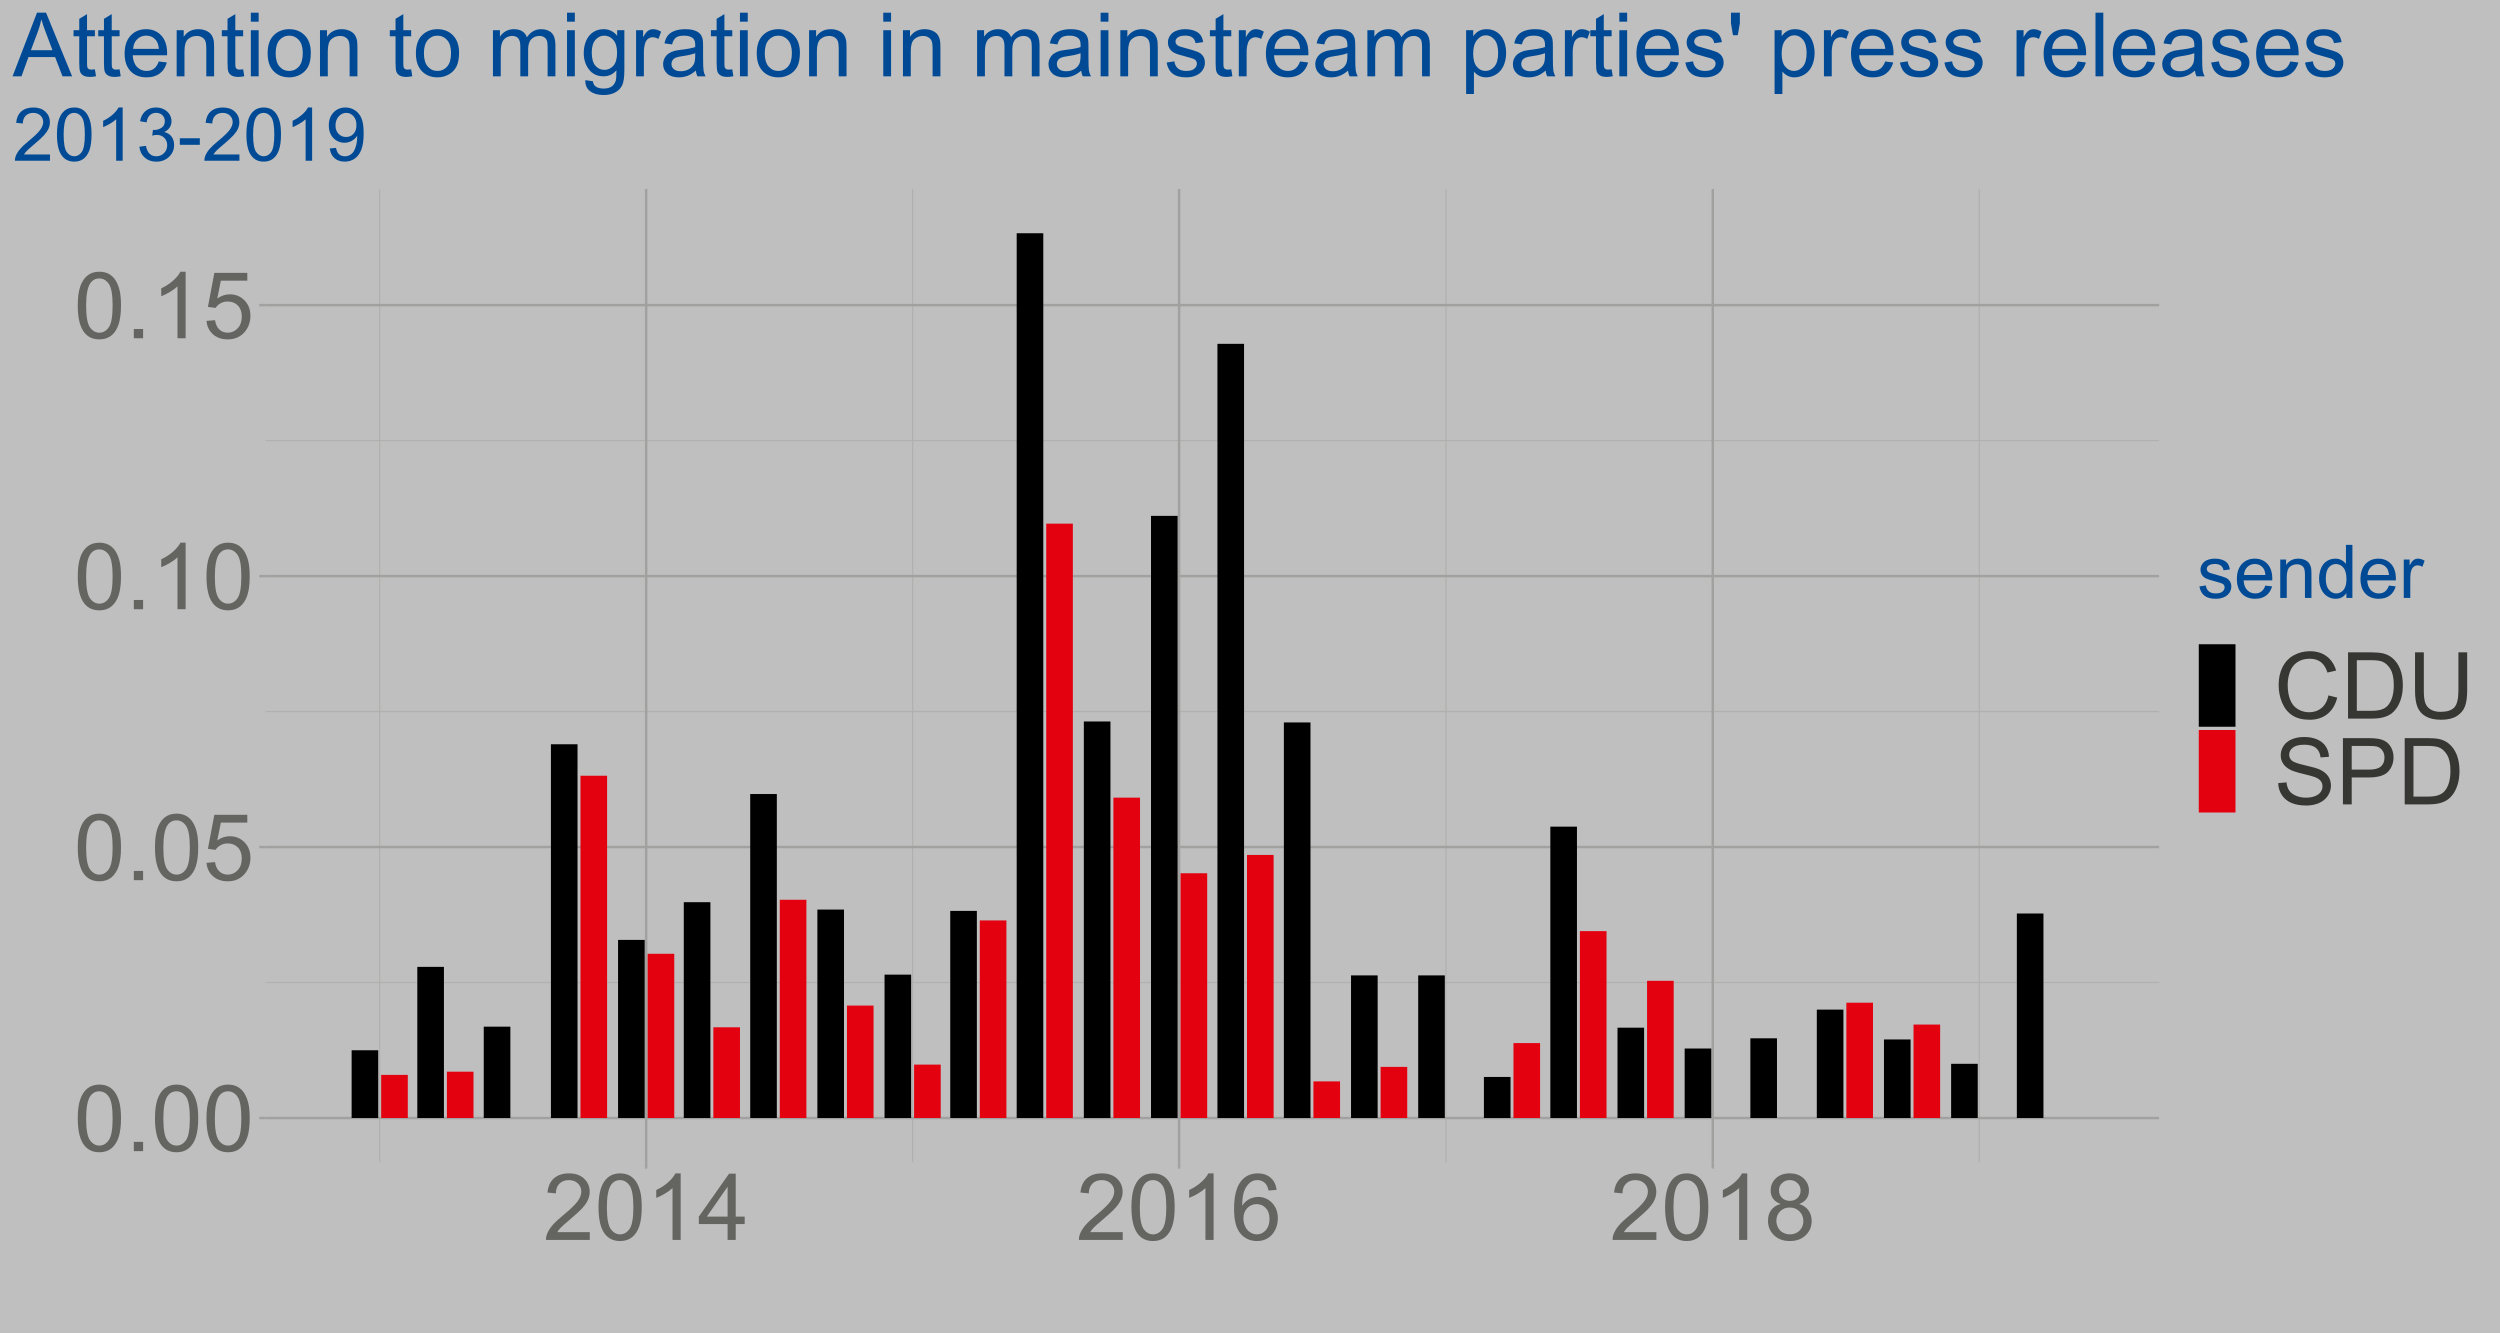 <?xml version="1.0" encoding="UTF-8"?>
<svg xmlns="http://www.w3.org/2000/svg" xmlns:xlink="http://www.w3.org/1999/xlink" width="1080pt" height="576pt" viewBox="0 0 1080 576" version="1.1">
<defs>
<g>
<symbol overflow="visible" id="glyph0-0">
<path style="stroke:none;" d="M 5 0 L 5 -25 L 25 -25 L 25 0 Z M 5.625 -0.625 L 24.375 -0.625 L 24.375 -24.375 L 5.625 -24.375 Z M 5.625 -0.625 "/>
</symbol>
<symbol overflow="visible" id="glyph0-1">
<path style="stroke:none;" d="M 1.66 -14.121 C 1.656 -17.504 2.004 -20.227 2.703 -22.293 C 3.398 -24.355 4.434 -25.949 5.809 -27.07 C 7.18 -28.188 8.91 -28.746 10.996 -28.75 C 12.531 -28.746 13.879 -28.438 15.039 -27.82 C 16.195 -27.203 17.152 -26.309 17.91 -25.145 C 18.664 -23.977 19.258 -22.559 19.688 -20.887 C 20.117 -19.211 20.332 -16.957 20.332 -14.121 C 20.332 -10.762 19.984 -8.047 19.297 -5.984 C 18.602 -3.918 17.57 -2.324 16.199 -1.199 C 14.824 -0.074 13.09 0.484 10.996 0.488 C 8.234 0.484 6.066 -0.5 4.492 -2.48 C 2.602 -4.859 1.656 -8.742 1.66 -14.121 Z M 5.273 -14.121 C 5.273 -9.418 5.82 -6.289 6.922 -4.734 C 8.02 -3.18 9.379 -2.402 10.996 -2.402 C 12.609 -2.402 13.965 -3.184 15.066 -4.746 C 16.164 -6.309 16.715 -9.434 16.719 -14.121 C 16.715 -18.832 16.164 -21.961 15.066 -23.516 C 13.965 -25.062 12.598 -25.84 10.957 -25.84 C 9.34 -25.84 8.051 -25.156 7.09 -23.789 C 5.879 -22.043 5.273 -18.82 5.273 -14.121 Z M 5.273 -14.121 "/>
</symbol>
<symbol overflow="visible" id="glyph0-2">
<path style="stroke:none;" d="M 3.633 0 L 3.633 -4.004 L 7.637 -4.004 L 7.637 0 Z M 3.633 0 "/>
</symbol>
<symbol overflow="visible" id="glyph0-3">
<path style="stroke:none;" d="M 1.66 -7.5 L 5.352 -7.812 C 5.621 -6.012 6.258 -4.66 7.254 -3.758 C 8.25 -2.852 9.449 -2.402 10.859 -2.402 C 12.547 -2.402 13.98 -3.039 15.156 -4.316 C 16.324 -5.59 16.91 -7.281 16.914 -9.395 C 16.91 -11.395 16.348 -12.977 15.223 -14.141 C 14.098 -15.297 12.621 -15.879 10.801 -15.879 C 9.664 -15.879 8.645 -15.621 7.734 -15.105 C 6.82 -14.59 6.102 -13.922 5.586 -13.105 L 2.285 -13.535 L 5.059 -28.242 L 19.297 -28.242 L 19.297 -24.883 L 7.871 -24.883 L 6.328 -17.188 C 8.047 -18.383 9.848 -18.984 11.738 -18.984 C 14.234 -18.984 16.344 -18.117 18.066 -16.387 C 19.781 -14.652 20.641 -12.426 20.645 -9.707 C 20.641 -7.113 19.887 -4.875 18.379 -2.988 C 16.539 -0.672 14.031 0.484 10.859 0.488 C 8.25 0.484 6.125 -0.242 4.48 -1.699 C 2.832 -3.156 1.891 -5.09 1.66 -7.5 Z M 1.66 -7.5 "/>
</symbol>
<symbol overflow="visible" id="glyph0-4">
<path style="stroke:none;" d="M 14.902 0 L 11.387 0 L 11.387 -22.402 C 10.535 -21.59 9.426 -20.785 8.055 -19.98 C 6.68 -19.172 5.445 -18.566 4.355 -18.164 L 4.355 -21.562 C 6.316 -22.484 8.035 -23.602 9.512 -24.922 C 10.98 -26.234 12.023 -27.512 12.637 -28.75 L 14.902 -28.75 Z M 14.902 0 "/>
</symbol>
<symbol overflow="visible" id="glyph0-5">
<path style="stroke:none;" d="M 20.137 -3.379 L 20.137 0 L 1.211 0 C 1.184 -0.844 1.32 -1.656 1.621 -2.441 C 2.102 -3.727 2.871 -4.996 3.934 -6.25 C 4.992 -7.496 6.527 -8.941 8.535 -10.586 C 11.645 -13.137 13.746 -15.156 14.844 -16.648 C 15.934 -18.137 16.48 -19.547 16.484 -20.879 C 16.48 -22.27 15.984 -23.445 14.988 -24.402 C 13.992 -25.359 12.691 -25.84 11.094 -25.84 C 9.398 -25.84 8.047 -25.332 7.031 -24.316 C 6.016 -23.301 5.5 -21.895 5.488 -20.098 L 1.875 -20.469 C 2.121 -23.16 3.051 -25.215 4.668 -26.629 C 6.281 -28.039 8.449 -28.746 11.172 -28.75 C 13.918 -28.746 16.094 -27.984 17.695 -26.465 C 19.297 -24.938 20.098 -23.051 20.098 -20.801 C 20.098 -19.652 19.863 -18.523 19.395 -17.422 C 18.926 -16.312 18.145 -15.148 17.059 -13.926 C 15.969 -12.699 14.164 -11.02 11.641 -8.887 C 9.527 -7.113 8.172 -5.91 7.578 -5.281 C 6.977 -4.648 6.484 -4.016 6.094 -3.379 Z M 20.137 -3.379 "/>
</symbol>
<symbol overflow="visible" id="glyph0-6">
<path style="stroke:none;" d="M 12.93 0 L 12.93 -6.855 L 0.508 -6.855 L 0.508 -10.078 L 13.574 -28.633 L 16.445 -28.633 L 16.445 -10.078 L 20.312 -10.078 L 20.312 -6.855 L 16.445 -6.855 L 16.445 0 Z M 12.93 -10.078 L 12.93 -22.988 L 3.965 -10.078 Z M 12.93 -10.078 "/>
</symbol>
<symbol overflow="visible" id="glyph0-7">
<path style="stroke:none;" d="M 19.902 -21.621 L 16.406 -21.348 C 16.094 -22.723 15.648 -23.727 15.078 -24.355 C 14.125 -25.355 12.953 -25.855 11.562 -25.859 C 10.438 -25.855 9.457 -25.543 8.613 -24.922 C 7.504 -24.109 6.629 -22.934 5.996 -21.387 C 5.355 -19.836 5.023 -17.629 5 -14.766 C 5.844 -16.055 6.879 -17.012 8.105 -17.637 C 9.324 -18.262 10.609 -18.574 11.953 -18.574 C 14.297 -18.574 16.289 -17.711 17.938 -15.984 C 19.582 -14.258 20.406 -12.027 20.41 -9.297 C 20.406 -7.496 20.02 -5.824 19.246 -4.285 C 18.469 -2.738 17.406 -1.559 16.055 -0.742 C 14.699 0.078 13.16 0.484 11.445 0.488 C 8.512 0.484 6.125 -0.59 4.277 -2.742 C 2.426 -4.898 1.5 -8.449 1.504 -13.398 C 1.5 -18.93 2.523 -22.953 4.57 -25.469 C 6.352 -27.652 8.754 -28.746 11.777 -28.75 C 14.027 -28.746 15.871 -28.113 17.312 -26.855 C 18.75 -25.59 19.613 -23.848 19.902 -21.621 Z M 5.547 -9.277 C 5.543 -8.062 5.801 -6.906 6.316 -5.801 C 6.832 -4.691 7.551 -3.848 8.477 -3.27 C 9.398 -2.691 10.367 -2.402 11.387 -2.402 C 12.867 -2.402 14.145 -3 15.215 -4.199 C 16.281 -5.395 16.816 -7.023 16.816 -9.082 C 16.816 -11.059 16.289 -12.617 15.234 -13.758 C 14.18 -14.898 12.852 -15.469 11.25 -15.469 C 9.66 -15.469 8.312 -14.898 7.207 -13.758 C 6.098 -12.617 5.543 -11.121 5.547 -9.277 Z M 5.547 -9.277 "/>
</symbol>
<symbol overflow="visible" id="glyph0-8">
<path style="stroke:none;" d="M 7.07 -15.527 C 5.609 -16.059 4.527 -16.82 3.828 -17.812 C 3.121 -18.801 2.77 -19.984 2.773 -21.367 C 2.77 -23.449 3.52 -25.199 5.02 -26.621 C 6.516 -28.035 8.508 -28.746 10.996 -28.75 C 13.492 -28.746 15.504 -28.02 17.031 -26.57 C 18.551 -25.117 19.312 -23.352 19.316 -21.27 C 19.312 -19.941 18.965 -18.785 18.27 -17.801 C 17.574 -16.816 16.516 -16.059 15.098 -15.527 C 16.852 -14.953 18.188 -14.027 19.109 -12.754 C 20.023 -11.477 20.484 -9.953 20.488 -8.184 C 20.484 -5.734 19.617 -3.676 17.891 -2.012 C 16.156 -0.344 13.879 0.484 11.055 0.488 C 8.227 0.484 5.949 -0.348 4.219 -2.02 C 2.484 -3.691 1.617 -5.777 1.621 -8.281 C 1.617 -10.141 2.09 -11.699 3.035 -12.957 C 3.98 -14.211 5.324 -15.07 7.07 -15.527 Z M 6.367 -21.484 C 6.363 -20.129 6.801 -19.023 7.676 -18.164 C 8.547 -17.305 9.68 -16.875 11.074 -16.875 C 12.426 -16.875 13.535 -17.301 14.402 -18.152 C 15.27 -19.004 15.703 -20.047 15.703 -21.289 C 15.703 -22.574 15.254 -23.66 14.363 -24.539 C 13.469 -25.418 12.359 -25.855 11.035 -25.859 C 9.691 -25.855 8.578 -25.426 7.695 -24.57 C 6.805 -23.707 6.363 -22.68 6.367 -21.484 Z M 5.234 -8.262 C 5.23 -7.258 5.469 -6.285 5.945 -5.352 C 6.418 -4.41 7.125 -3.684 8.066 -3.172 C 9 -2.656 10.008 -2.402 11.094 -2.402 C 12.77 -2.402 14.156 -2.941 15.254 -4.023 C 16.344 -5.102 16.891 -6.477 16.895 -8.145 C 16.891 -9.836 16.328 -11.234 15.203 -12.344 C 14.074 -13.449 12.664 -14.004 10.977 -14.004 C 9.32 -14.004 7.949 -13.457 6.863 -12.363 C 5.773 -11.27 5.23 -9.902 5.234 -8.262 Z M 5.234 -8.262 "/>
</symbol>
<symbol overflow="visible" id="glyph0-9">
<path style="stroke:none;" d="M 23.516 -10.039 L 27.305 -9.082 C 26.508 -5.969 25.078 -3.594 23.016 -1.961 C 20.953 -0.328 18.43 0.484 15.449 0.488 C 12.359 0.484 9.848 -0.141 7.918 -1.395 C 5.98 -2.652 4.512 -4.473 3.504 -6.855 C 2.496 -9.238 1.992 -11.797 1.992 -14.531 C 1.992 -17.512 2.559 -20.109 3.699 -22.332 C 4.836 -24.551 6.457 -26.238 8.562 -27.391 C 10.664 -28.543 12.98 -29.121 15.508 -29.121 C 18.371 -29.121 20.781 -28.391 22.734 -26.934 C 24.688 -25.473 26.047 -23.422 26.816 -20.781 L 23.086 -19.902 C 22.422 -21.984 21.457 -23.5 20.195 -24.453 C 18.93 -25.398 17.34 -25.875 15.43 -25.879 C 13.227 -25.875 11.387 -25.348 9.91 -24.297 C 8.43 -23.238 7.395 -21.82 6.797 -20.047 C 6.195 -18.266 5.895 -16.434 5.898 -14.551 C 5.895 -12.113 6.25 -9.988 6.961 -8.172 C 7.672 -6.355 8.773 -5 10.273 -4.102 C 11.766 -3.203 13.387 -2.754 15.137 -2.754 C 17.254 -2.754 19.051 -3.363 20.527 -4.59 C 21.996 -5.809 22.992 -7.625 23.516 -10.039 Z M 23.516 -10.039 "/>
</symbol>
<symbol overflow="visible" id="glyph0-10">
<path style="stroke:none;" d="M 3.086 0 L 3.086 -28.633 L 12.949 -28.633 C 15.176 -28.629 16.875 -28.492 18.047 -28.223 C 19.688 -27.844 21.086 -27.16 22.246 -26.172 C 23.754 -24.895 24.883 -23.262 25.633 -21.277 C 26.379 -19.289 26.754 -17.023 26.758 -14.473 C 26.754 -12.297 26.5 -10.367 25.996 -8.691 C 25.484 -7.008 24.832 -5.617 24.043 -4.52 C 23.246 -3.418 22.379 -2.555 21.434 -1.922 C 20.488 -1.289 19.348 -0.809 18.016 -0.488 C 16.68 -0.16 15.148 0 13.418 0 Z M 6.875 -3.379 L 12.988 -3.379 C 14.875 -3.375 16.355 -3.551 17.43 -3.906 C 18.504 -4.254 19.359 -4.75 20 -5.391 C 20.895 -6.289 21.594 -7.496 22.098 -9.012 C 22.598 -10.527 22.852 -12.367 22.852 -14.531 C 22.852 -17.523 22.359 -19.824 21.375 -21.434 C 20.391 -23.043 19.195 -24.121 17.793 -24.668 C 16.773 -25.059 15.141 -25.254 12.891 -25.254 L 6.875 -25.254 Z M 6.875 -3.379 "/>
</symbol>
<symbol overflow="visible" id="glyph0-11">
<path style="stroke:none;" d="M 21.875 -28.633 L 25.664 -28.633 L 25.664 -12.09 C 25.664 -9.207 25.336 -6.922 24.688 -5.234 C 24.031 -3.539 22.855 -2.164 21.16 -1.102 C 19.457 -0.043 17.23 0.484 14.473 0.488 C 11.789 0.484 9.594 0.027 7.891 -0.898 C 6.184 -1.82 4.965 -3.16 4.238 -4.91 C 3.504 -6.66 3.141 -9.051 3.145 -12.09 L 3.145 -28.633 L 6.934 -28.633 L 6.934 -12.109 C 6.93 -9.621 7.16 -7.789 7.625 -6.609 C 8.086 -5.43 8.883 -4.52 10.008 -3.887 C 11.133 -3.246 12.508 -2.93 14.141 -2.93 C 16.922 -2.93 18.91 -3.559 20.098 -4.824 C 21.281 -6.082 21.871 -8.512 21.875 -12.109 Z M 21.875 -28.633 "/>
</symbol>
<symbol overflow="visible" id="glyph0-12">
<path style="stroke:none;" d="M 1.797 -9.199 L 5.371 -9.512 C 5.539 -8.074 5.934 -6.898 6.551 -5.984 C 7.168 -5.062 8.129 -4.32 9.434 -3.758 C 10.734 -3.188 12.199 -2.906 13.828 -2.91 C 15.273 -2.906 16.547 -3.121 17.656 -3.555 C 18.758 -3.98 19.582 -4.57 20.125 -5.32 C 20.664 -6.07 20.934 -6.887 20.938 -7.773 C 20.934 -8.668 20.676 -9.453 20.156 -10.125 C 19.633 -10.797 18.773 -11.359 17.578 -11.816 C 16.809 -12.113 15.109 -12.578 12.48 -13.211 C 9.848 -13.84 8.004 -14.438 6.953 -15 C 5.582 -15.715 4.562 -16.602 3.895 -17.664 C 3.223 -18.723 2.887 -19.91 2.891 -21.23 C 2.887 -22.672 3.297 -24.023 4.121 -25.281 C 4.938 -26.535 6.137 -27.488 7.715 -28.145 C 9.289 -28.793 11.039 -29.121 12.969 -29.121 C 15.086 -29.121 16.957 -28.777 18.582 -28.094 C 20.199 -27.41 21.449 -26.406 22.324 -25.078 C 23.195 -23.75 23.664 -22.246 23.73 -20.566 L 20.098 -20.293 C 19.902 -22.098 19.238 -23.465 18.113 -24.395 C 16.984 -25.316 15.324 -25.781 13.125 -25.781 C 10.832 -25.781 9.16 -25.359 8.113 -24.52 C 7.062 -23.68 6.539 -22.668 6.543 -21.484 C 6.539 -20.453 6.91 -19.605 7.656 -18.945 C 8.383 -18.277 10.285 -17.598 13.367 -16.902 C 16.445 -16.203 18.559 -15.594 19.707 -15.078 C 21.371 -14.305 22.602 -13.332 23.398 -12.156 C 24.188 -10.977 24.586 -9.621 24.59 -8.086 C 24.586 -6.562 24.148 -5.125 23.281 -3.777 C 22.406 -2.43 21.152 -1.383 19.52 -0.633 C 17.883 0.113 16.047 0.484 14.004 0.488 C 11.41 0.484 9.238 0.109 7.488 -0.645 C 5.738 -1.398 4.363 -2.531 3.367 -4.051 C 2.371 -5.566 1.848 -7.285 1.797 -9.199 Z M 1.797 -9.199 "/>
</symbol>
<symbol overflow="visible" id="glyph0-13">
<path style="stroke:none;" d="M 3.086 0 L 3.086 -28.633 L 13.887 -28.633 C 15.785 -28.629 17.234 -28.539 18.242 -28.359 C 19.645 -28.125 20.824 -27.676 21.777 -27.02 C 22.727 -26.359 23.492 -25.441 24.07 -24.258 C 24.648 -23.07 24.938 -21.766 24.941 -20.352 C 24.938 -17.914 24.164 -15.855 22.617 -14.168 C 21.066 -12.48 18.266 -11.637 14.219 -11.641 L 6.875 -11.641 L 6.875 0 Z M 6.875 -15.02 L 14.277 -15.02 C 16.723 -15.016 18.461 -15.473 19.492 -16.387 C 20.52 -17.297 21.035 -18.578 21.035 -20.234 C 21.035 -21.43 20.73 -22.457 20.125 -23.309 C 19.52 -24.16 18.723 -24.723 17.734 -25 C 17.094 -25.168 15.914 -25.254 14.199 -25.254 L 6.875 -25.254 Z M 6.875 -15.02 "/>
</symbol>
<symbol overflow="visible" id="glyph1-0">
<path style="stroke:none;" d="M 4 0 L 4 -20 L 20 -20 L 20 0 Z M 4.5 -0.5 L 19.5 -0.5 L 19.5 -19.5 L 4.5 -19.5 Z M 4.5 -0.5 "/>
</symbol>
<symbol overflow="visible" id="glyph1-1">
<path style="stroke:none;" d="M 0.984 -4.953 L 3.766 -5.391 C 3.918 -4.273 4.352 -3.418 5.07 -2.828 C 5.781 -2.23 6.781 -1.934 8.062 -1.938 C 9.352 -1.934 10.309 -2.195 10.938 -2.727 C 11.559 -3.25 11.871 -3.867 11.875 -4.578 C 11.871 -5.211 11.594 -5.711 11.047 -6.078 C 10.656 -6.324 9.699 -6.645 8.172 -7.031 C 6.105 -7.551 4.676 -8 3.883 -8.383 C 3.082 -8.762 2.477 -9.289 2.07 -9.961 C 1.656 -10.633 1.453 -11.375 1.453 -12.188 C 1.453 -12.926 1.621 -13.609 1.961 -14.242 C 2.297 -14.871 2.758 -15.395 3.344 -15.812 C 3.777 -16.133 4.375 -16.406 5.133 -16.633 C 5.887 -16.855 6.695 -16.969 7.562 -16.969 C 8.863 -16.969 10.008 -16.781 10.992 -16.406 C 11.977 -16.031 12.703 -15.523 13.172 -14.883 C 13.641 -14.242 13.961 -13.383 14.141 -12.312 L 11.391 -11.938 C 11.266 -12.789 10.902 -13.457 10.305 -13.938 C 9.703 -14.414 8.855 -14.652 7.766 -14.656 C 6.469 -14.652 5.547 -14.441 5 -14.016 C 4.445 -13.586 4.172 -13.086 4.172 -12.516 C 4.172 -12.148 4.285 -11.82 4.516 -11.531 C 4.742 -11.227 5.102 -10.977 5.594 -10.781 C 5.871 -10.676 6.699 -10.434 8.078 -10.062 C 10.066 -9.527 11.453 -9.094 12.242 -8.758 C 13.023 -8.418 13.641 -7.926 14.094 -7.281 C 14.539 -6.633 14.766 -5.832 14.766 -4.875 C 14.766 -3.938 14.492 -3.055 13.945 -2.227 C 13.398 -1.398 12.609 -0.758 11.578 -0.305 C 10.547 0.148 9.379 0.375 8.078 0.375 C 5.918 0.375 4.273 -0.07 3.148 -0.969 C 2.016 -1.859 1.297 -3.188 0.984 -4.953 Z M 0.984 -4.953 "/>
</symbol>
<symbol overflow="visible" id="glyph1-2">
<path style="stroke:none;" d="M 13.469 -5.344 L 16.375 -4.984 C 15.914 -3.285 15.066 -1.969 13.828 -1.031 C 12.586 -0.094 11 0.375 9.078 0.375 C 6.648 0.375 4.727 -0.371 3.305 -1.867 C 1.883 -3.359 1.172 -5.457 1.172 -8.156 C 1.172 -10.945 1.891 -13.109 3.328 -14.656 C 4.766 -16.195 6.629 -16.969 8.922 -16.969 C 11.137 -16.969 12.949 -16.211 14.359 -14.703 C 15.762 -13.188 16.465 -11.062 16.469 -8.328 C 16.465 -8.156 16.461 -7.906 16.453 -7.578 L 4.078 -7.578 C 4.18 -5.75 4.695 -4.355 5.625 -3.391 C 6.551 -2.418 7.707 -1.934 9.094 -1.938 C 10.125 -1.934 11.004 -2.203 11.734 -2.75 C 12.461 -3.289 13.039 -4.156 13.469 -5.344 Z M 4.234 -9.891 L 13.5 -9.891 C 13.375 -11.285 13.02 -12.332 12.438 -13.031 C 11.539 -14.113 10.379 -14.652 8.953 -14.656 C 7.66 -14.652 6.574 -14.223 5.695 -13.359 C 4.812 -12.492 4.324 -11.336 4.234 -9.891 Z M 4.234 -9.891 "/>
</symbol>
<symbol overflow="visible" id="glyph1-3">
<path style="stroke:none;" d="M 2.109 0 L 2.109 -16.594 L 4.641 -16.594 L 4.641 -14.234 C 5.859 -16.055 7.617 -16.969 9.922 -16.969 C 10.918 -16.969 11.84 -16.789 12.68 -16.43 C 13.516 -16.07 14.141 -15.598 14.562 -15.016 C 14.977 -14.43 15.27 -13.738 15.438 -12.938 C 15.539 -12.414 15.59 -11.5 15.594 -10.203 L 15.594 0 L 12.781 0 L 12.781 -10.094 C 12.777 -11.238 12.668 -12.094 12.453 -12.664 C 12.23 -13.227 11.844 -13.68 11.289 -14.023 C 10.73 -14.359 10.078 -14.531 9.328 -14.531 C 8.129 -14.531 7.094 -14.148 6.227 -13.391 C 5.355 -12.625 4.922 -11.184 4.922 -9.062 L 4.922 0 Z M 2.109 0 "/>
</symbol>
<symbol overflow="visible" id="glyph1-4">
<path style="stroke:none;" d="M 12.875 0 L 12.875 -2.094 C 11.82 -0.445 10.273 0.375 8.234 0.375 C 6.906 0.375 5.691 0.012 4.586 -0.719 C 3.473 -1.445 2.613 -2.465 2.008 -3.773 C 1.395 -5.078 1.09 -6.578 1.094 -8.281 C 1.09 -9.934 1.367 -11.438 1.922 -12.789 C 2.473 -14.137 3.301 -15.172 4.406 -15.891 C 5.508 -16.609 6.742 -16.969 8.109 -16.969 C 9.109 -16.969 10 -16.758 10.781 -16.336 C 11.562 -15.914 12.195 -15.363 12.688 -14.688 L 12.688 -22.906 L 15.484 -22.906 L 15.484 0 Z M 3.984 -8.281 C 3.984 -6.152 4.43 -4.566 5.328 -3.516 C 6.219 -2.461 7.277 -1.934 8.5 -1.938 C 9.727 -1.934 10.77 -2.438 11.633 -3.445 C 12.488 -4.449 12.918 -5.98 12.922 -8.047 C 12.918 -10.312 12.48 -11.98 11.609 -13.047 C 10.73 -14.105 9.652 -14.637 8.375 -14.641 C 7.121 -14.637 6.078 -14.125 5.242 -13.109 C 4.402 -12.086 3.984 -10.477 3.984 -8.281 Z M 3.984 -8.281 "/>
</symbol>
<symbol overflow="visible" id="glyph1-5">
<path style="stroke:none;" d="M 2.078 0 L 2.078 -16.594 L 4.609 -16.594 L 4.609 -14.078 C 5.254 -15.254 5.852 -16.031 6.398 -16.406 C 6.945 -16.781 7.547 -16.969 8.203 -16.969 C 9.148 -16.969 10.109 -16.664 11.094 -16.062 L 10.125 -13.453 C 9.438 -13.859 8.75 -14.062 8.062 -14.062 C 7.445 -14.062 6.891 -13.875 6.406 -13.508 C 5.914 -13.133 5.566 -12.621 5.359 -11.969 C 5.043 -10.965 4.887 -9.871 4.891 -8.688 L 4.891 0 Z M 2.078 0 "/>
</symbol>
<symbol overflow="visible" id="glyph1-6">
<path style="stroke:none;" d="M 16.109 -2.703 L 16.109 0 L 0.969 0 C 0.945 -0.676 1.055 -1.324 1.297 -1.953 C 1.68 -2.98 2.297 -3.996 3.148 -5 C 3.992 -5.996 5.219 -7.152 6.828 -8.469 C 9.312 -10.508 10.996 -12.125 11.875 -13.32 C 12.746 -14.508 13.184 -15.637 13.188 -16.703 C 13.184 -17.816 12.785 -18.758 11.992 -19.523 C 11.191 -20.289 10.152 -20.672 8.875 -20.672 C 7.52 -20.672 6.438 -20.266 5.625 -19.453 C 4.812 -18.641 4.398 -17.516 4.391 -16.078 L 1.5 -16.375 C 1.695 -18.527 2.438 -20.172 3.734 -21.305 C 5.023 -22.434 6.758 -22.996 8.938 -23 C 11.133 -22.996 12.875 -22.387 14.156 -21.172 C 15.438 -19.949 16.078 -18.441 16.078 -16.641 C 16.078 -15.723 15.891 -14.82 15.516 -13.938 C 15.141 -13.051 14.516 -12.117 13.648 -11.141 C 12.773 -10.156 11.328 -8.812 9.312 -7.109 C 7.621 -5.688 6.539 -4.727 6.062 -4.227 C 5.582 -3.719 5.188 -3.211 4.875 -2.703 Z M 16.109 -2.703 "/>
</symbol>
<symbol overflow="visible" id="glyph1-7">
<path style="stroke:none;" d="M 1.328 -11.297 C 1.324 -14.004 1.602 -16.184 2.164 -17.836 C 2.719 -19.484 3.547 -20.758 4.648 -21.656 C 5.742 -22.551 7.125 -22.996 8.797 -23 C 10.023 -22.996 11.102 -22.75 12.031 -22.258 C 12.953 -21.762 13.719 -21.047 14.328 -20.117 C 14.93 -19.18 15.406 -18.047 15.75 -16.711 C 16.094 -15.371 16.266 -13.566 16.266 -11.297 C 16.266 -8.609 15.988 -6.438 15.438 -4.789 C 14.883 -3.133 14.059 -1.859 12.961 -0.961 C 11.859 -0.062 10.469 0.387 8.797 0.391 C 6.586 0.387 4.852 -0.402 3.594 -1.984 C 2.078 -3.887 1.324 -6.992 1.328 -11.297 Z M 4.219 -11.297 C 4.219 -7.535 4.656 -5.031 5.539 -3.789 C 6.414 -2.543 7.5 -1.922 8.797 -1.922 C 10.086 -1.922 11.172 -2.547 12.055 -3.797 C 12.93 -5.047 13.371 -7.547 13.375 -11.297 C 13.371 -15.066 12.93 -17.57 12.055 -18.812 C 11.172 -20.051 10.078 -20.672 8.766 -20.672 C 7.473 -20.672 6.441 -20.125 5.672 -19.031 C 4.703 -17.633 4.219 -15.055 4.219 -11.297 Z M 4.219 -11.297 "/>
</symbol>
<symbol overflow="visible" id="glyph1-8">
<path style="stroke:none;" d="M 11.922 0 L 9.109 0 L 9.109 -17.922 C 8.43 -17.273 7.543 -16.629 6.445 -15.984 C 5.344 -15.336 4.355 -14.852 3.484 -14.531 L 3.484 -17.25 C 5.055 -17.988 6.43 -18.883 7.609 -19.938 C 8.785 -20.988 9.617 -22.008 10.109 -23 L 11.922 -23 Z M 11.922 0 "/>
</symbol>
<symbol overflow="visible" id="glyph1-9">
<path style="stroke:none;" d="M 1.344 -6.047 L 4.156 -6.422 C 4.477 -4.828 5.027 -3.68 5.805 -2.977 C 6.578 -2.273 7.523 -1.922 8.641 -1.922 C 9.961 -1.922 11.078 -2.379 11.992 -3.297 C 12.902 -4.211 13.359 -5.348 13.359 -6.703 C 13.359 -7.992 12.938 -9.055 12.094 -9.898 C 11.25 -10.734 10.176 -11.156 8.875 -11.156 C 8.34 -11.156 7.68 -11.051 6.891 -10.844 L 7.203 -13.312 C 7.387 -13.289 7.539 -13.277 7.656 -13.281 C 8.852 -13.277 9.93 -13.59 10.891 -14.219 C 11.848 -14.84 12.328 -15.805 12.328 -17.109 C 12.328 -18.141 11.977 -18.992 11.281 -19.672 C 10.578 -20.344 9.68 -20.684 8.578 -20.688 C 7.484 -20.684 6.57 -20.34 5.844 -19.656 C 5.109 -18.965 4.641 -17.934 4.438 -16.562 L 1.625 -17.062 C 1.965 -18.945 2.746 -20.406 3.969 -21.445 C 5.184 -22.48 6.699 -22.996 8.516 -23 C 9.762 -22.996 10.914 -22.73 11.969 -22.195 C 13.02 -21.656 13.824 -20.922 14.383 -20 C 14.938 -19.07 15.215 -18.086 15.219 -17.047 C 15.215 -16.055 14.949 -15.156 14.422 -14.344 C 13.887 -13.531 13.102 -12.883 12.062 -12.406 C 13.414 -12.09 14.465 -11.441 15.219 -10.461 C 15.965 -9.473 16.34 -8.242 16.344 -6.766 C 16.34 -4.762 15.613 -3.066 14.156 -1.68 C 12.695 -0.289 10.852 0.402 8.625 0.406 C 6.613 0.402 4.941 -0.191 3.617 -1.391 C 2.285 -2.586 1.527 -4.141 1.344 -6.047 Z M 1.344 -6.047 "/>
</symbol>
<symbol overflow="visible" id="glyph1-10">
<path style="stroke:none;" d="M 1.016 -6.875 L 1.016 -9.703 L 9.656 -9.703 L 9.656 -6.875 Z M 1.016 -6.875 "/>
</symbol>
<symbol overflow="visible" id="glyph1-11">
<path style="stroke:none;" d="M 1.75 -5.297 L 4.453 -5.547 C 4.68 -4.273 5.117 -3.352 5.766 -2.781 C 6.41 -2.207 7.238 -1.922 8.25 -1.922 C 9.113 -1.922 9.871 -2.117 10.523 -2.516 C 11.172 -2.906 11.703 -3.438 12.125 -4.102 C 12.539 -4.762 12.891 -5.652 13.172 -6.781 C 13.453 -7.902 13.594 -9.051 13.594 -10.219 C 13.594 -10.344 13.586 -10.531 13.578 -10.781 C 13.012 -9.883 12.246 -9.156 11.273 -8.602 C 10.297 -8.043 9.242 -7.762 8.109 -7.766 C 6.211 -7.762 4.605 -8.449 3.297 -9.828 C 1.98 -11.199 1.324 -13.012 1.328 -15.266 C 1.324 -17.586 2.008 -19.457 3.383 -20.875 C 4.75 -22.289 6.469 -22.996 8.531 -23 C 10.02 -22.996 11.379 -22.598 12.617 -21.797 C 13.848 -20.992 14.785 -19.848 15.43 -18.367 C 16.066 -16.879 16.387 -14.73 16.391 -11.922 C 16.387 -8.992 16.07 -6.66 15.438 -4.93 C 14.801 -3.191 13.855 -1.871 12.602 -0.969 C 11.344 -0.062 9.871 0.387 8.188 0.391 C 6.391 0.387 4.93 -0.109 3.797 -1.102 C 2.66 -2.094 1.977 -3.492 1.75 -5.297 Z M 13.266 -15.406 C 13.266 -17.016 12.836 -18.297 11.977 -19.25 C 11.117 -20.195 10.082 -20.672 8.875 -20.672 C 7.621 -20.672 6.531 -20.16 5.609 -19.141 C 4.68 -18.117 4.219 -16.793 4.219 -15.172 C 4.219 -13.711 4.656 -12.527 5.539 -11.617 C 6.414 -10.703 7.5 -10.246 8.797 -10.25 C 10.094 -10.246 11.164 -10.703 12.008 -11.617 C 12.844 -12.527 13.266 -13.789 13.266 -15.406 Z M 13.266 -15.406 "/>
</symbol>
<symbol overflow="visible" id="glyph2-0">
<path style="stroke:none;" d="M 4.801 0 L 4.801 -24 L 24 -24 L 24 0 Z M 5.398 -0.602 L 23.398 -0.602 L 23.398 -23.398 L 5.398 -23.398 Z M 5.398 -0.602 "/>
</symbol>
<symbol overflow="visible" id="glyph2-1">
<path style="stroke:none;" d="M -0.055 0 L 10.5 -27.488 L 14.418 -27.488 L 25.668 0 L 21.523 0 L 18.32 -8.324 L 6.824 -8.324 L 3.805 0 Z M 7.875 -11.289 L 17.195 -11.289 L 14.324 -18.898 C 13.445 -21.207 12.797 -23.109 12.375 -24.602 C 12.023 -22.836 11.527 -21.086 10.895 -19.352 Z M 7.875 -11.289 "/>
</symbol>
<symbol overflow="visible" id="glyph2-2">
<path style="stroke:none;" d="M 9.898 -3.02 L 10.387 -0.039 C 9.434 0.16 8.582 0.258 7.836 0.262 C 6.609 0.258 5.66 0.066 4.988 -0.316 C 4.309 -0.703 3.836 -1.211 3.562 -1.844 C 3.285 -2.473 3.145 -3.801 3.148 -5.832 L 3.148 -17.289 L 0.676 -17.289 L 0.676 -19.914 L 3.148 -19.914 L 3.148 -24.844 L 6.508 -26.867 L 6.508 -19.914 L 9.898 -19.914 L 9.898 -17.289 L 6.508 -17.289 L 6.508 -5.645 C 6.504 -4.676 6.562 -4.059 6.684 -3.785 C 6.801 -3.512 6.996 -3.293 7.266 -3.129 C 7.531 -2.965 7.914 -2.883 8.418 -2.887 C 8.789 -2.883 9.281 -2.926 9.898 -3.02 Z M 9.898 -3.02 "/>
</symbol>
<symbol overflow="visible" id="glyph2-3">
<path style="stroke:none;" d="M 16.164 -6.414 L 19.648 -5.98 C 19.094 -3.941 18.078 -2.359 16.594 -1.238 C 15.105 -0.113 13.203 0.445 10.895 0.449 C 7.977 0.445 5.668 -0.449 3.965 -2.238 C 2.258 -4.031 1.406 -6.547 1.406 -9.789 C 1.406 -13.137 2.266 -15.734 3.992 -17.586 C 5.715 -19.434 7.953 -20.359 10.707 -20.363 C 13.363 -20.359 15.539 -19.453 17.23 -17.645 C 18.914 -15.828 19.758 -13.277 19.762 -9.992 C 19.758 -9.789 19.75 -9.492 19.742 -9.094 L 4.895 -9.094 C 5.016 -6.906 5.637 -5.23 6.75 -4.066 C 7.859 -2.902 9.246 -2.32 10.914 -2.324 C 12.148 -2.32 13.203 -2.645 14.082 -3.297 C 14.953 -3.945 15.648 -4.984 16.164 -6.414 Z M 5.082 -11.867 L 16.199 -11.867 C 16.047 -13.539 15.621 -14.797 14.926 -15.637 C 13.848 -16.934 12.453 -17.582 10.742 -17.586 C 9.188 -17.582 7.887 -17.066 6.832 -16.031 C 5.777 -14.992 5.191 -13.602 5.082 -11.867 Z M 5.082 -11.867 "/>
</symbol>
<symbol overflow="visible" id="glyph2-4">
<path style="stroke:none;" d="M 2.531 0 L 2.531 -19.914 L 5.57 -19.914 L 5.57 -17.082 C 7.027 -19.266 9.141 -20.359 11.906 -20.363 C 13.105 -20.359 14.207 -20.145 15.215 -19.715 C 16.219 -19.281 16.973 -18.715 17.477 -18.02 C 17.973 -17.316 18.32 -16.484 18.523 -15.523 C 18.645 -14.895 18.707 -13.801 18.711 -12.242 L 18.711 0 L 15.336 0 L 15.336 -12.113 C 15.332 -13.484 15.203 -14.512 14.941 -15.195 C 14.68 -15.875 14.215 -16.422 13.547 -16.828 C 12.875 -17.234 12.09 -17.438 11.195 -17.438 C 9.754 -17.438 8.512 -16.98 7.473 -16.066 C 6.426 -15.152 5.906 -13.422 5.906 -10.875 L 5.906 0 Z M 2.531 0 "/>
</symbol>
<symbol overflow="visible" id="glyph2-5">
<path style="stroke:none;" d="M 2.551 -23.605 L 2.551 -27.488 L 5.926 -27.488 L 5.926 -23.605 Z M 2.551 0 L 2.551 -19.914 L 5.926 -19.914 L 5.926 0 Z M 2.551 0 "/>
</symbol>
<symbol overflow="visible" id="glyph2-6">
<path style="stroke:none;" d="M 1.273 -9.957 C 1.27 -13.641 2.297 -16.371 4.352 -18.148 C 6.059 -19.621 8.145 -20.359 10.613 -20.363 C 13.348 -20.359 15.586 -19.465 17.324 -17.672 C 19.059 -15.875 19.926 -13.395 19.93 -10.238 C 19.926 -7.672 19.543 -5.656 18.777 -4.191 C 18.008 -2.719 16.891 -1.578 15.422 -0.77 C 13.953 0.043 12.348 0.445 10.613 0.449 C 7.82 0.445 5.566 -0.445 3.852 -2.23 C 2.129 -4.016 1.27 -6.59 1.273 -9.957 Z M 4.742 -9.957 C 4.738 -7.402 5.297 -5.492 6.41 -4.227 C 7.523 -2.953 8.922 -2.32 10.613 -2.324 C 12.285 -2.32 13.68 -2.957 14.793 -4.234 C 15.902 -5.508 16.457 -7.453 16.461 -10.07 C 16.457 -12.527 15.898 -14.391 14.781 -15.664 C 13.66 -16.93 12.27 -17.566 10.613 -17.57 C 8.922 -17.566 7.523 -16.934 6.41 -15.676 C 5.297 -14.41 4.738 -12.504 4.742 -9.957 Z M 4.742 -9.957 "/>
</symbol>
<symbol overflow="visible" id="glyph2-7">
<path style="stroke:none;" d=""/>
</symbol>
<symbol overflow="visible" id="glyph2-8">
<path style="stroke:none;" d="M 2.531 0 L 2.531 -19.914 L 5.551 -19.914 L 5.551 -17.117 C 6.172 -18.09 7.004 -18.875 8.043 -19.473 C 9.078 -20.062 10.258 -20.359 11.586 -20.363 C 13.059 -20.359 14.27 -20.055 15.215 -19.441 C 16.156 -18.828 16.82 -17.973 17.211 -16.875 C 18.781 -19.199 20.832 -20.359 23.363 -20.363 C 25.332 -20.359 26.852 -19.812 27.918 -18.723 C 28.977 -17.625 29.508 -15.941 29.512 -13.668 L 29.512 0 L 26.156 0 L 26.156 -12.543 C 26.156 -13.891 26.047 -14.863 25.828 -15.461 C 25.609 -16.051 25.211 -16.527 24.637 -16.895 C 24.059 -17.254 23.383 -17.438 22.613 -17.438 C 21.207 -17.438 20.047 -16.969 19.125 -16.039 C 18.199 -15.105 17.734 -13.617 17.738 -11.57 L 17.738 0 L 14.363 0 L 14.363 -12.938 C 14.359 -14.438 14.086 -15.562 13.535 -16.312 C 12.984 -17.062 12.082 -17.438 10.836 -17.438 C 9.883 -17.438 9.008 -17.188 8.203 -16.688 C 7.395 -16.188 6.809 -15.453 6.449 -14.492 C 6.086 -13.527 5.906 -12.141 5.906 -10.332 L 5.906 0 Z M 2.531 0 "/>
</symbol>
<symbol overflow="visible" id="glyph2-9">
<path style="stroke:none;" d="M 1.914 1.648 L 5.195 2.137 C 5.328 3.148 5.707 3.887 6.336 4.352 C 7.172 4.973 8.316 5.285 9.77 5.289 C 11.328 5.285 12.535 4.973 13.387 4.352 C 14.234 3.723 14.809 2.848 15.113 1.727 C 15.285 1.035 15.367 -0.406 15.355 -2.605 C 13.879 -0.867 12.043 0 9.844 0 C 7.105 0 4.984 -0.984 3.488 -2.961 C 1.984 -4.934 1.234 -7.305 1.238 -10.07 C 1.234 -11.965 1.578 -13.719 2.27 -15.328 C 2.953 -16.934 3.949 -18.172 5.258 -19.051 C 6.562 -19.922 8.098 -20.359 9.863 -20.363 C 12.207 -20.359 14.145 -19.41 15.676 -17.512 L 15.676 -19.914 L 18.789 -19.914 L 18.789 -2.699 C 18.785 0.398 18.469 2.594 17.84 3.891 C 17.207 5.184 16.207 6.203 14.84 6.957 C 13.469 7.703 11.785 8.078 9.789 8.082 C 7.41 8.078 5.492 7.543 4.031 6.477 C 2.566 5.406 1.859 3.797 1.914 1.648 Z M 4.707 -10.312 C 4.703 -7.699 5.223 -5.793 6.262 -4.594 C 7.297 -3.391 8.598 -2.789 10.164 -2.793 C 11.711 -2.789 13.012 -3.387 14.062 -4.582 C 15.109 -5.777 15.633 -7.648 15.637 -10.199 C 15.633 -12.633 15.094 -14.469 14.016 -15.711 C 12.934 -16.945 11.629 -17.566 10.105 -17.57 C 8.602 -17.566 7.328 -16.957 6.281 -15.742 C 5.23 -14.52 4.703 -12.711 4.707 -10.312 Z M 4.707 -10.312 "/>
</symbol>
<symbol overflow="visible" id="glyph2-10">
<path style="stroke:none;" d="M 2.492 0 L 2.492 -19.914 L 5.531 -19.914 L 5.531 -16.895 C 6.305 -18.301 7.02 -19.234 7.68 -19.688 C 8.332 -20.137 9.055 -20.359 9.844 -20.363 C 10.98 -20.359 12.137 -19.996 13.312 -19.273 L 12.148 -16.145 C 11.32 -16.629 10.496 -16.875 9.676 -16.875 C 8.934 -16.875 8.273 -16.652 7.688 -16.207 C 7.098 -15.762 6.676 -15.145 6.43 -14.363 C 6.051 -13.16 5.863 -11.848 5.867 -10.426 L 5.867 0 Z M 2.492 0 "/>
</symbol>
<symbol overflow="visible" id="glyph2-11">
<path style="stroke:none;" d="M 15.523 -2.457 C 14.27 -1.391 13.066 -0.641 11.914 -0.207 C 10.754 0.23 9.516 0.445 8.195 0.449 C 6.004 0.445 4.32 -0.086 3.148 -1.152 C 1.969 -2.219 1.383 -3.586 1.387 -5.25 C 1.383 -6.223 1.605 -7.113 2.051 -7.922 C 2.496 -8.727 3.078 -9.371 3.797 -9.863 C 4.516 -10.348 5.324 -10.719 6.227 -10.969 C 6.887 -11.141 7.887 -11.309 9.227 -11.477 C 11.949 -11.797 13.953 -12.184 15.242 -12.637 C 15.25 -13.098 15.258 -13.391 15.262 -13.52 C 15.258 -14.891 14.938 -15.859 14.305 -16.426 C 13.438 -17.184 12.156 -17.566 10.461 -17.57 C 8.871 -17.566 7.699 -17.289 6.945 -16.734 C 6.188 -16.176 5.629 -15.191 5.27 -13.781 L 1.969 -14.23 C 2.266 -15.641 2.758 -16.781 3.449 -17.652 C 4.133 -18.52 5.125 -19.188 6.43 -19.66 C 7.727 -20.125 9.234 -20.359 10.949 -20.363 C 12.648 -20.359 14.031 -20.16 15.094 -19.762 C 16.156 -19.359 16.938 -18.855 17.438 -18.254 C 17.938 -17.645 18.285 -16.879 18.488 -15.957 C 18.598 -15.379 18.656 -14.344 18.656 -12.844 L 18.656 -8.344 C 18.656 -5.203 18.727 -3.219 18.871 -2.391 C 19.012 -1.559 19.297 -0.762 19.727 0 L 16.199 0 C 15.848 -0.699 15.621 -1.516 15.523 -2.457 Z M 15.242 -9.992 C 14.016 -9.488 12.18 -9.066 9.73 -8.719 C 8.34 -8.516 7.359 -8.289 6.785 -8.043 C 6.211 -7.789 5.766 -7.422 5.457 -6.945 C 5.141 -6.461 4.984 -5.93 4.988 -5.344 C 4.984 -4.441 5.324 -3.691 6.008 -3.094 C 6.688 -2.492 7.688 -2.191 9 -2.195 C 10.297 -2.191 11.453 -2.477 12.469 -3.047 C 13.48 -3.613 14.223 -4.391 14.699 -5.383 C 15.059 -6.141 15.238 -7.266 15.242 -8.758 Z M 15.242 -9.992 "/>
</symbol>
<symbol overflow="visible" id="glyph2-12">
<path style="stroke:none;" d="M 1.18 -5.945 L 4.52 -6.469 C 4.703 -5.129 5.227 -4.102 6.082 -3.391 C 6.938 -2.676 8.133 -2.32 9.676 -2.324 C 11.223 -2.32 12.375 -2.637 13.125 -3.27 C 13.875 -3.902 14.25 -4.641 14.25 -5.492 C 14.25 -6.25 13.918 -6.852 13.258 -7.293 C 12.793 -7.59 11.641 -7.973 9.805 -8.438 C 7.328 -9.062 5.613 -9.602 4.66 -10.059 C 3.699 -10.512 2.977 -11.145 2.484 -11.953 C 1.988 -12.758 1.738 -13.648 1.742 -14.625 C 1.738 -15.512 1.941 -16.332 2.352 -17.09 C 2.754 -17.844 3.309 -18.473 4.012 -18.977 C 4.535 -19.359 5.25 -19.688 6.16 -19.957 C 7.062 -20.227 8.035 -20.359 9.074 -20.363 C 10.633 -20.359 12.004 -20.137 13.188 -19.688 C 14.367 -19.234 15.238 -18.625 15.805 -17.859 C 16.363 -17.09 16.754 -16.059 16.969 -14.773 L 13.668 -14.324 C 13.516 -15.348 13.082 -16.148 12.367 -16.723 C 11.645 -17.297 10.629 -17.582 9.32 -17.586 C 7.766 -17.582 6.66 -17.328 6 -16.816 C 5.336 -16.305 5.004 -15.703 5.008 -15.02 C 5.004 -14.578 5.141 -14.184 5.418 -13.836 C 5.691 -13.469 6.121 -13.172 6.711 -12.938 C 7.047 -12.812 8.043 -12.523 9.695 -12.074 C 12.078 -11.434 13.742 -10.91 14.688 -10.508 C 15.629 -10.098 16.371 -9.508 16.91 -8.734 C 17.449 -7.957 17.719 -6.996 17.719 -5.852 C 17.719 -4.723 17.391 -3.664 16.734 -2.672 C 16.078 -1.676 15.129 -0.906 13.895 -0.363 C 12.652 0.176 11.254 0.445 9.695 0.449 C 7.105 0.445 5.133 -0.09 3.777 -1.16 C 2.418 -2.234 1.551 -3.828 1.18 -5.945 Z M 1.18 -5.945 "/>
</symbol>
<symbol overflow="visible" id="glyph2-13">
<path style="stroke:none;" d="M 2.531 7.633 L 2.531 -19.914 L 5.605 -19.914 L 5.605 -17.324 C 6.328 -18.336 7.148 -19.094 8.062 -19.602 C 8.973 -20.105 10.078 -20.359 11.383 -20.363 C 13.078 -20.359 14.578 -19.922 15.879 -19.051 C 17.18 -18.172 18.16 -16.938 18.824 -15.348 C 19.484 -13.75 19.816 -12.004 19.82 -10.105 C 19.816 -8.066 19.449 -6.23 18.723 -4.602 C 17.988 -2.969 16.926 -1.719 15.535 -0.852 C 14.137 0.016 12.672 0.445 11.137 0.449 C 10.008 0.445 9 0.211 8.109 -0.262 C 7.215 -0.734 6.48 -1.336 5.906 -2.062 L 5.906 7.633 Z M 5.586 -9.844 C 5.582 -7.281 6.102 -5.387 7.141 -4.16 C 8.176 -2.934 9.434 -2.32 10.914 -2.324 C 12.41 -2.32 13.695 -2.953 14.766 -4.227 C 15.832 -5.492 16.363 -7.461 16.367 -10.125 C 16.363 -12.66 15.844 -14.559 14.801 -15.824 C 13.758 -17.086 12.512 -17.719 11.062 -17.719 C 9.625 -17.719 8.352 -17.047 7.246 -15.703 C 6.137 -14.359 5.582 -12.406 5.586 -9.844 Z M 5.586 -9.844 "/>
</symbol>
<symbol overflow="visible" id="glyph2-14">
<path style="stroke:none;" d="M 2.551 -17.758 L 1.688 -22.895 L 1.688 -27.488 L 5.531 -27.488 L 5.531 -22.895 L 4.633 -17.758 Z M 2.551 -17.758 "/>
</symbol>
<symbol overflow="visible" id="glyph2-15">
<path style="stroke:none;" d="M 2.457 0 L 2.457 -27.488 L 5.832 -27.488 L 5.832 0 Z M 2.457 0 "/>
</symbol>
</g>
<clipPath id="clip1">
  <path d="M 114.715 81.648 L 932.723 81.648 L 932.723 502.086 L 114.715 502.086 Z M 114.715 81.648 "/>
</clipPath>
<clipPath id="clip2">
  <path d="M 114.715 424 L 932.723 424 L 932.723 425 L 114.715 425 Z M 114.715 424 "/>
</clipPath>
<clipPath id="clip3">
  <path d="M 114.715 307 L 932.723 307 L 932.723 308 L 114.715 308 Z M 114.715 307 "/>
</clipPath>
<clipPath id="clip4">
  <path d="M 114.715 190 L 932.723 190 L 932.723 191 L 114.715 191 Z M 114.715 190 "/>
</clipPath>
<clipPath id="clip5">
  <path d="M 163 81.648 L 165 81.648 L 165 502.086 L 163 502.086 Z M 163 81.648 "/>
</clipPath>
<clipPath id="clip6">
  <path d="M 393 81.648 L 395 81.648 L 395 502.086 L 393 502.086 Z M 393 81.648 "/>
</clipPath>
<clipPath id="clip7">
  <path d="M 624 81.648 L 625 81.648 L 625 502.086 L 624 502.086 Z M 624 81.648 "/>
</clipPath>
<clipPath id="clip8">
  <path d="M 854 81.648 L 856 81.648 L 856 502.086 L 854 502.086 Z M 854 81.648 "/>
</clipPath>
<clipPath id="clip9">
  <path d="M 114.715 482 L 932.723 482 L 932.723 484 L 114.715 484 Z M 114.715 482 "/>
</clipPath>
<clipPath id="clip10">
  <path d="M 114.715 365 L 932.723 365 L 932.723 367 L 114.715 367 Z M 114.715 365 "/>
</clipPath>
<clipPath id="clip11">
  <path d="M 114.715 248 L 932.723 248 L 932.723 250 L 114.715 250 Z M 114.715 248 "/>
</clipPath>
<clipPath id="clip12">
  <path d="M 114.715 131 L 932.723 131 L 932.723 133 L 114.715 133 Z M 114.715 131 "/>
</clipPath>
<clipPath id="clip13">
  <path d="M 278 81.648 L 280 81.648 L 280 502.086 L 278 502.086 Z M 278 81.648 "/>
</clipPath>
<clipPath id="clip14">
  <path d="M 508 81.648 L 510 81.648 L 510 502.086 L 508 502.086 Z M 508 81.648 "/>
</clipPath>
<clipPath id="clip15">
  <path d="M 739 81.648 L 741 81.648 L 741 502.086 L 739 502.086 Z M 739 81.648 "/>
</clipPath>
</defs>
<g id="surface4">
<rect x="0" y="0" width="1080" height="576" style="fill:rgb(100%,100%,100%);fill-opacity:1;stroke:none;"/>
<rect x="0" y="0" width="1080" height="576" style="fill:rgb(74.902%,74.902%,74.902%);fill-opacity:1;stroke:none;"/>
<path style="fill:none;stroke-width:1.067;stroke-linecap:round;stroke-linejoin:round;stroke:rgb(74.902%,74.902%,74.902%);stroke-opacity:1;stroke-miterlimit:10;" d="M 0 576 L 1080 576 L 1080 0 L 0 0 Z M 0 576 "/>
<g clip-path="url(#clip1)" clip-rule="nonzero">
<path style="fill-rule:nonzero;fill:rgb(74.902%,74.902%,74.902%);fill-opacity:1;stroke-width:1.067;stroke-linecap:round;stroke-linejoin:round;stroke:rgb(74.902%,74.902%,74.902%);stroke-opacity:1;stroke-miterlimit:10;" d="M 114.715 502.086 L 932.723 502.086 L 932.723 81.648 L 114.715 81.648 Z M 114.715 502.086 "/>
</g>
<g clip-path="url(#clip2)" clip-rule="nonzero">
<path style="fill:none;stroke-width:0.533;stroke-linecap:butt;stroke-linejoin:round;stroke:rgb(69.02%,69.02%,68.627%);stroke-opacity:1;stroke-miterlimit:10;" d="M 114.715 424.449 L 932.723 424.449 "/>
</g>
<g clip-path="url(#clip3)" clip-rule="nonzero">
<path style="fill:none;stroke-width:0.533;stroke-linecap:butt;stroke-linejoin:round;stroke:rgb(69.02%,69.02%,68.627%);stroke-opacity:1;stroke-miterlimit:10;" d="M 114.715 307.395 L 932.723 307.395 "/>
</g>
<g clip-path="url(#clip4)" clip-rule="nonzero">
<path style="fill:none;stroke-width:0.533;stroke-linecap:butt;stroke-linejoin:round;stroke:rgb(69.02%,69.02%,68.627%);stroke-opacity:1;stroke-miterlimit:10;" d="M 114.715 190.34 L 932.723 190.34 "/>
</g>
<g clip-path="url(#clip5)" clip-rule="nonzero">
<path style="fill:none;stroke-width:0.533;stroke-linecap:butt;stroke-linejoin:round;stroke:rgb(69.02%,69.02%,68.627%);stroke-opacity:1;stroke-miterlimit:10;" d="M 164.031 502.086 L 164.031 81.648 "/>
</g>
<g clip-path="url(#clip6)" clip-rule="nonzero">
<path style="fill:none;stroke-width:0.533;stroke-linecap:butt;stroke-linejoin:round;stroke:rgb(69.02%,69.02%,68.627%);stroke-opacity:1;stroke-miterlimit:10;" d="M 394.258 502.086 L 394.258 81.648 "/>
</g>
<g clip-path="url(#clip7)" clip-rule="nonzero">
<path style="fill:none;stroke-width:0.533;stroke-linecap:butt;stroke-linejoin:round;stroke:rgb(69.02%,69.02%,68.627%);stroke-opacity:1;stroke-miterlimit:10;" d="M 624.641 502.086 L 624.641 81.648 "/>
</g>
<g clip-path="url(#clip8)" clip-rule="nonzero">
<path style="fill:none;stroke-width:0.533;stroke-linecap:butt;stroke-linejoin:round;stroke:rgb(69.02%,69.02%,68.627%);stroke-opacity:1;stroke-miterlimit:10;" d="M 855.023 502.086 L 855.023 81.648 "/>
</g>
<g clip-path="url(#clip9)" clip-rule="nonzero">
<path style="fill:none;stroke-width:1.067;stroke-linecap:butt;stroke-linejoin:round;stroke:rgb(63.137%,63.137%,62.745%);stroke-opacity:1;stroke-miterlimit:10;" d="M 114.715 482.977 L 932.723 482.977 "/>
</g>
<g clip-path="url(#clip10)" clip-rule="nonzero">
<path style="fill:none;stroke-width:1.067;stroke-linecap:butt;stroke-linejoin:round;stroke:rgb(63.137%,63.137%,62.745%);stroke-opacity:1;stroke-miterlimit:10;" d="M 114.715 365.922 L 932.723 365.922 "/>
</g>
<g clip-path="url(#clip11)" clip-rule="nonzero">
<path style="fill:none;stroke-width:1.067;stroke-linecap:butt;stroke-linejoin:round;stroke:rgb(63.137%,63.137%,62.745%);stroke-opacity:1;stroke-miterlimit:10;" d="M 114.715 248.867 L 932.723 248.867 "/>
</g>
<g clip-path="url(#clip12)" clip-rule="nonzero">
<path style="fill:none;stroke-width:1.067;stroke-linecap:butt;stroke-linejoin:round;stroke:rgb(63.137%,63.137%,62.745%);stroke-opacity:1;stroke-miterlimit:10;" d="M 114.715 131.812 L 932.723 131.812 "/>
</g>
<g clip-path="url(#clip13)" clip-rule="nonzero">
<path style="fill:none;stroke-width:1.067;stroke-linecap:butt;stroke-linejoin:round;stroke:rgb(63.137%,63.137%,62.745%);stroke-opacity:1;stroke-miterlimit:10;" d="M 279.145 502.086 L 279.145 81.648 "/>
</g>
<g clip-path="url(#clip14)" clip-rule="nonzero">
<path style="fill:none;stroke-width:1.067;stroke-linecap:butt;stroke-linejoin:round;stroke:rgb(63.137%,63.137%,62.745%);stroke-opacity:1;stroke-miterlimit:10;" d="M 509.367 502.086 L 509.367 81.648 "/>
</g>
<g clip-path="url(#clip15)" clip-rule="nonzero">
<path style="fill:none;stroke-width:1.067;stroke-linecap:butt;stroke-linejoin:round;stroke:rgb(63.137%,63.137%,62.745%);stroke-opacity:1;stroke-miterlimit:10;" d="M 739.91 502.086 L 739.91 81.648 "/>
</g>
<path style=" stroke:none;fill-rule:nonzero;fill:rgb(0%,0%,0%);fill-opacity:1;" d="M 151.898 482.977 L 163.395 482.977 L 163.395 453.715 L 151.898 453.715 Z M 151.898 482.977 "/>
<path style=" stroke:none;fill-rule:nonzero;fill:rgb(89.02%,0%,5.882%);fill-opacity:1;" d="M 164.668 482.977 L 176.164 482.977 L 176.164 464.348 L 164.668 464.348 Z M 164.668 482.977 "/>
<path style=" stroke:none;fill-rule:nonzero;fill:rgb(0%,0%,0%);fill-opacity:1;" d="M 180.281 482.977 L 191.777 482.977 L 191.777 417.688 L 180.281 417.688 Z M 180.281 482.977 "/>
<path style=" stroke:none;fill-rule:nonzero;fill:rgb(89.02%,0%,5.882%);fill-opacity:1;" d="M 193.055 482.977 L 204.551 482.977 L 204.551 462.969 L 193.055 462.969 Z M 193.055 482.977 "/>
<path style=" stroke:none;fill-rule:nonzero;fill:rgb(0%,0%,0%);fill-opacity:1;" d="M 208.98 482.977 L 220.477 482.977 L 220.477 443.52 L 208.98 443.52 Z M 208.98 482.977 "/>
<path style=" stroke:none;fill-rule:nonzero;fill:rgb(0%,0%,0%);fill-opacity:1;" d="M 237.996 482.977 L 249.492 482.977 L 249.492 321.523 L 237.996 321.523 Z M 237.996 482.977 "/>
<path style=" stroke:none;fill-rule:nonzero;fill:rgb(89.02%,0%,5.882%);fill-opacity:1;" d="M 250.77 482.977 L 262.266 482.977 L 262.266 335.117 L 250.77 335.117 Z M 250.77 482.977 "/>
<path style=" stroke:none;fill-rule:nonzero;fill:rgb(0%,0%,0%);fill-opacity:1;" d="M 267.008 482.977 L 278.504 482.977 L 278.504 406.039 L 267.008 406.039 Z M 267.008 482.977 "/>
<path style=" stroke:none;fill-rule:nonzero;fill:rgb(89.02%,0%,5.882%);fill-opacity:1;" d="M 279.781 482.977 L 291.277 482.977 L 291.277 412.035 L 279.781 412.035 Z M 279.781 482.977 "/>
<path style=" stroke:none;fill-rule:nonzero;fill:rgb(0%,0%,0%);fill-opacity:1;" d="M 295.395 482.977 L 306.891 482.977 L 306.891 389.746 L 295.395 389.746 Z M 295.395 482.977 "/>
<path style=" stroke:none;fill-rule:nonzero;fill:rgb(89.02%,0%,5.882%);fill-opacity:1;" d="M 308.168 482.977 L 319.664 482.977 L 319.664 443.797 L 308.168 443.797 Z M 308.168 482.977 "/>
<path style=" stroke:none;fill-rule:nonzero;fill:rgb(0%,0%,0%);fill-opacity:1;" d="M 324.094 482.977 L 335.59 482.977 L 335.59 343.02 L 324.094 343.02 Z M 324.094 482.977 "/>
<path style=" stroke:none;fill-rule:nonzero;fill:rgb(89.02%,0%,5.882%);fill-opacity:1;" d="M 336.867 482.977 L 348.363 482.977 L 348.363 388.703 L 336.867 388.703 Z M 336.867 482.977 "/>
<path style=" stroke:none;fill-rule:nonzero;fill:rgb(0%,0%,0%);fill-opacity:1;" d="M 353.109 482.977 L 364.605 482.977 L 364.605 392.934 L 353.109 392.934 Z M 353.109 482.977 "/>
<path style=" stroke:none;fill-rule:nonzero;fill:rgb(89.02%,0%,5.882%);fill-opacity:1;" d="M 365.879 482.977 L 377.375 482.977 L 377.375 434.406 L 365.879 434.406 Z M 365.879 482.977 "/>
<path style=" stroke:none;fill-rule:nonzero;fill:rgb(0%,0%,0%);fill-opacity:1;" d="M 382.121 482.977 L 393.617 482.977 L 393.617 421.043 L 382.121 421.043 Z M 382.121 482.977 "/>
<path style=" stroke:none;fill-rule:nonzero;fill:rgb(89.02%,0%,5.882%);fill-opacity:1;" d="M 394.895 482.977 L 406.391 482.977 L 406.391 459.91 L 394.895 459.91 Z M 394.895 482.977 "/>
<path style=" stroke:none;fill-rule:nonzero;fill:rgb(0%,0%,0%);fill-opacity:1;" d="M 410.508 482.977 L 422.004 482.977 L 422.004 393.508 L 410.508 393.508 Z M 410.508 482.977 "/>
<path style=" stroke:none;fill-rule:nonzero;fill:rgb(89.02%,0%,5.882%);fill-opacity:1;" d="M 423.277 482.977 L 434.773 482.977 L 434.773 397.625 L 423.277 397.625 Z M 423.277 482.977 "/>
<path style=" stroke:none;fill-rule:nonzero;fill:rgb(0%,0%,0%);fill-opacity:1;" d="M 439.207 482.977 L 450.703 482.977 L 450.703 100.762 L 439.207 100.762 Z M 439.207 482.977 "/>
<path style=" stroke:none;fill-rule:nonzero;fill:rgb(89.02%,0%,5.882%);fill-opacity:1;" d="M 451.977 482.977 L 463.473 482.977 L 463.473 226.215 L 451.977 226.215 Z M 451.977 482.977 "/>
<path style=" stroke:none;fill-rule:nonzero;fill:rgb(0%,0%,0%);fill-opacity:1;" d="M 468.219 482.977 L 479.715 482.977 L 479.715 311.68 L 468.219 311.68 Z M 468.219 482.977 "/>
<path style=" stroke:none;fill-rule:nonzero;fill:rgb(89.02%,0%,5.882%);fill-opacity:1;" d="M 480.992 482.977 L 492.488 482.977 L 492.488 344.586 L 480.992 344.586 Z M 480.992 482.977 "/>
<path style=" stroke:none;fill-rule:nonzero;fill:rgb(0%,0%,0%);fill-opacity:1;" d="M 497.234 482.977 L 508.73 482.977 L 508.73 222.855 L 497.234 222.855 Z M 497.234 482.977 "/>
<path style=" stroke:none;fill-rule:nonzero;fill:rgb(89.02%,0%,5.882%);fill-opacity:1;" d="M 510.008 482.977 L 521.504 482.977 L 521.504 377.25 L 510.008 377.25 Z M 510.008 482.977 "/>
<path style=" stroke:none;fill-rule:nonzero;fill:rgb(0%,0%,0%);fill-opacity:1;" d="M 525.934 482.977 L 537.43 482.977 L 537.43 148.535 L 525.934 148.535 Z M 525.934 482.977 "/>
<path style=" stroke:none;fill-rule:nonzero;fill:rgb(89.02%,0%,5.882%);fill-opacity:1;" d="M 538.707 482.977 L 550.203 482.977 L 550.203 369.332 L 538.707 369.332 Z M 538.707 482.977 "/>
<path style=" stroke:none;fill-rule:nonzero;fill:rgb(0%,0%,0%);fill-opacity:1;" d="M 554.633 482.977 L 566.129 482.977 L 566.129 312.094 L 554.633 312.094 Z M 554.633 482.977 "/>
<path style=" stroke:none;fill-rule:nonzero;fill:rgb(89.02%,0%,5.882%);fill-opacity:1;" d="M 567.406 482.977 L 578.902 482.977 L 578.902 467.16 L 567.406 467.16 Z M 567.406 482.977 "/>
<path style=" stroke:none;fill-rule:nonzero;fill:rgb(0%,0%,0%);fill-opacity:1;" d="M 583.648 482.977 L 595.145 482.977 L 595.145 421.371 L 583.648 421.371 Z M 583.648 482.977 "/>
<path style=" stroke:none;fill-rule:nonzero;fill:rgb(89.02%,0%,5.882%);fill-opacity:1;" d="M 596.422 482.977 L 607.918 482.977 L 607.918 460.891 L 596.422 460.891 Z M 596.422 482.977 "/>
<path style=" stroke:none;fill-rule:nonzero;fill:rgb(0%,0%,0%);fill-opacity:1;" d="M 612.664 482.977 L 624.16 482.977 L 624.16 421.371 L 612.664 421.371 Z M 612.664 482.977 "/>
<path style=" stroke:none;fill-rule:nonzero;fill:rgb(0%,0%,0%);fill-opacity:1;" d="M 641.047 482.977 L 652.543 482.977 L 652.543 465.242 L 641.047 465.242 Z M 641.047 482.977 "/>
<path style=" stroke:none;fill-rule:nonzero;fill:rgb(89.02%,0%,5.882%);fill-opacity:1;" d="M 653.82 482.977 L 665.316 482.977 L 665.316 450.613 L 653.82 450.613 Z M 653.82 482.977 "/>
<path style=" stroke:none;fill-rule:nonzero;fill:rgb(0%,0%,0%);fill-opacity:1;" d="M 669.746 482.977 L 681.242 482.977 L 681.242 357.113 L 669.746 357.113 Z M 669.746 482.977 "/>
<path style=" stroke:none;fill-rule:nonzero;fill:rgb(89.02%,0%,5.882%);fill-opacity:1;" d="M 682.52 482.977 L 694.016 482.977 L 694.016 402.25 L 682.52 402.25 Z M 682.52 482.977 "/>
<path style=" stroke:none;fill-rule:nonzero;fill:rgb(0%,0%,0%);fill-opacity:1;" d="M 698.762 482.977 L 710.258 482.977 L 710.258 443.957 L 698.762 443.957 Z M 698.762 482.977 "/>
<path style=" stroke:none;fill-rule:nonzero;fill:rgb(89.02%,0%,5.882%);fill-opacity:1;" d="M 711.535 482.977 L 723.031 482.977 L 723.031 423.707 L 711.535 423.707 Z M 711.535 482.977 "/>
<path style=" stroke:none;fill-rule:nonzero;fill:rgb(0%,0%,0%);fill-opacity:1;" d="M 727.773 482.977 L 739.27 482.977 L 739.27 452.961 L 727.773 452.961 Z M 727.773 482.977 "/>
<path style=" stroke:none;fill-rule:nonzero;fill:rgb(0%,0%,0%);fill-opacity:1;" d="M 756.16 482.977 L 767.656 482.977 L 767.656 448.551 L 756.16 448.551 Z M 756.16 482.977 "/>
<path style=" stroke:none;fill-rule:nonzero;fill:rgb(0%,0%,0%);fill-opacity:1;" d="M 784.859 482.977 L 796.355 482.977 L 796.355 436.156 L 784.859 436.156 Z M 784.859 482.977 "/>
<path style=" stroke:none;fill-rule:nonzero;fill:rgb(89.02%,0%,5.882%);fill-opacity:1;" d="M 797.633 482.977 L 809.129 482.977 L 809.129 433.168 L 797.633 433.168 Z M 797.633 482.977 "/>
<path style=" stroke:none;fill-rule:nonzero;fill:rgb(0%,0%,0%);fill-opacity:1;" d="M 813.875 482.977 L 825.371 482.977 L 825.371 449.047 L 813.875 449.047 Z M 813.875 482.977 "/>
<path style=" stroke:none;fill-rule:nonzero;fill:rgb(89.02%,0%,5.882%);fill-opacity:1;" d="M 826.645 482.977 L 838.141 482.977 L 838.141 442.613 L 826.645 442.613 Z M 826.645 482.977 "/>
<path style=" stroke:none;fill-rule:nonzero;fill:rgb(0%,0%,0%);fill-opacity:1;" d="M 842.887 482.977 L 854.383 482.977 L 854.383 459.566 L 842.887 459.566 Z M 842.887 482.977 "/>
<path style=" stroke:none;fill-rule:nonzero;fill:rgb(0%,0%,0%);fill-opacity:1;" d="M 871.273 482.977 L 882.77 482.977 L 882.77 394.633 L 871.273 394.633 Z M 871.273 482.977 "/>
<g style="fill:rgb(39.216%,39.216%,38.039%);fill-opacity:1;">
  <use xlink:href="#glyph0-1" x="31.934" y="497.293"/>
  <use xlink:href="#glyph0-2" x="54.18" y="497.293"/>
  <use xlink:href="#glyph0-1" x="65.293" y="497.293"/>
  <use xlink:href="#glyph0-1" x="87.539" y="497.293"/>
</g>
<g style="fill:rgb(39.216%,39.216%,38.039%);fill-opacity:1;">
  <use xlink:href="#glyph0-1" x="31.934" y="380.238"/>
  <use xlink:href="#glyph0-2" x="54.18" y="380.238"/>
  <use xlink:href="#glyph0-1" x="65.293" y="380.238"/>
  <use xlink:href="#glyph0-3" x="87.539" y="380.238"/>
</g>
<g style="fill:rgb(39.216%,39.216%,38.039%);fill-opacity:1;">
  <use xlink:href="#glyph0-1" x="31.934" y="263.184"/>
  <use xlink:href="#glyph0-2" x="54.18" y="263.184"/>
  <use xlink:href="#glyph0-4" x="65.293" y="263.184"/>
  <use xlink:href="#glyph0-1" x="87.539" y="263.184"/>
</g>
<g style="fill:rgb(39.216%,39.216%,38.039%);fill-opacity:1;">
  <use xlink:href="#glyph0-1" x="31.934" y="146.129"/>
  <use xlink:href="#glyph0-2" x="54.18" y="146.129"/>
  <use xlink:href="#glyph0-4" x="65.293" y="146.129"/>
  <use xlink:href="#glyph0-3" x="87.539" y="146.129"/>
</g>
<path style="fill:none;stroke-width:1.067;stroke-linecap:butt;stroke-linejoin:round;stroke:rgb(63.137%,63.137%,62.745%);stroke-opacity:1;stroke-miterlimit:10;" d="M 111.977 482.977 L 114.715 482.977 "/>
<path style="fill:none;stroke-width:1.067;stroke-linecap:butt;stroke-linejoin:round;stroke:rgb(63.137%,63.137%,62.745%);stroke-opacity:1;stroke-miterlimit:10;" d="M 111.977 365.922 L 114.715 365.922 "/>
<path style="fill:none;stroke-width:1.067;stroke-linecap:butt;stroke-linejoin:round;stroke:rgb(63.137%,63.137%,62.745%);stroke-opacity:1;stroke-miterlimit:10;" d="M 111.977 248.867 L 114.715 248.867 "/>
<path style="fill:none;stroke-width:1.067;stroke-linecap:butt;stroke-linejoin:round;stroke:rgb(63.137%,63.137%,62.745%);stroke-opacity:1;stroke-miterlimit:10;" d="M 111.977 131.812 L 114.715 131.812 "/>
<path style="fill:none;stroke-width:1.067;stroke-linecap:butt;stroke-linejoin:round;stroke:rgb(63.137%,63.137%,62.745%);stroke-opacity:1;stroke-miterlimit:10;" d="M 279.145 504.824 L 279.145 502.086 "/>
<path style="fill:none;stroke-width:1.067;stroke-linecap:butt;stroke-linejoin:round;stroke:rgb(63.137%,63.137%,62.745%);stroke-opacity:1;stroke-miterlimit:10;" d="M 509.367 504.824 L 509.367 502.086 "/>
<path style="fill:none;stroke-width:1.067;stroke-linecap:butt;stroke-linejoin:round;stroke:rgb(63.137%,63.137%,62.745%);stroke-opacity:1;stroke-miterlimit:10;" d="M 739.91 504.824 L 739.91 502.086 "/>
<g style="fill:rgb(39.216%,39.216%,38.039%);fill-opacity:1;">
  <use xlink:href="#glyph0-5" x="234.652" y="535.648"/>
  <use xlink:href="#glyph0-1" x="256.898" y="535.648"/>
  <use xlink:href="#glyph0-4" x="279.145" y="535.648"/>
  <use xlink:href="#glyph0-6" x="301.391" y="535.648"/>
</g>
<g style="fill:rgb(39.216%,39.216%,38.039%);fill-opacity:1;">
  <use xlink:href="#glyph0-5" x="464.875" y="535.648"/>
  <use xlink:href="#glyph0-1" x="487.121" y="535.648"/>
  <use xlink:href="#glyph0-4" x="509.367" y="535.648"/>
  <use xlink:href="#glyph0-7" x="531.613" y="535.648"/>
</g>
<g style="fill:rgb(39.216%,39.216%,38.039%);fill-opacity:1;">
  <use xlink:href="#glyph0-5" x="695.418" y="535.648"/>
  <use xlink:href="#glyph0-1" x="717.664" y="535.648"/>
  <use xlink:href="#glyph0-4" x="739.91" y="535.648"/>
  <use xlink:href="#glyph0-8" x="762.156" y="535.648"/>
</g>
<g style="fill:rgb(0%,29.02%,58.431%);fill-opacity:1;">
  <use xlink:href="#glyph1-1" x="949.16" y="258.301"/>
  <use xlink:href="#glyph1-2" x="965.16" y="258.301"/>
  <use xlink:href="#glyph1-3" x="982.957" y="258.301"/>
  <use xlink:href="#glyph1-4" x="1000.754" y="258.301"/>
  <use xlink:href="#glyph1-2" x="1018.551" y="258.301"/>
  <use xlink:href="#glyph1-5" x="1036.348" y="258.301"/>
</g>
<path style=" stroke:none;fill-rule:nonzero;fill:rgb(0%,0%,0%);fill-opacity:1;" d="M 949.871 313.949 L 965.734 313.949 L 965.734 278.316 L 949.871 278.316 Z M 949.871 313.949 "/>
<path style=" stroke:none;fill-rule:nonzero;fill:rgb(89.02%,0%,5.882%);fill-opacity:1;" d="M 949.871 351 L 965.734 351 L 965.734 315.367 L 949.871 315.367 Z M 949.871 351 "/>
<g style="fill:rgb(21.176%,21.569%,19.608%);fill-opacity:1;">
  <use xlink:href="#glyph0-9" x="982.383" y="310.449"/>
  <use xlink:href="#glyph0-10" x="1011.27" y="310.449"/>
  <use xlink:href="#glyph0-11" x="1040.156" y="310.449"/>
</g>
<g style="fill:rgb(21.176%,21.569%,19.608%);fill-opacity:1;">
  <use xlink:href="#glyph0-12" x="982.383" y="347.5"/>
  <use xlink:href="#glyph0-13" x="1009.062" y="347.5"/>
  <use xlink:href="#glyph0-10" x="1035.742" y="347.5"/>
</g>
<g style="fill:rgb(0%,29.02%,58.431%);fill-opacity:1;">
  <use xlink:href="#glyph1-6" x="5.48" y="69.434"/>
  <use xlink:href="#glyph1-7" x="23.277" y="69.434"/>
  <use xlink:href="#glyph1-8" x="41.074" y="69.434"/>
  <use xlink:href="#glyph1-9" x="58.871" y="69.434"/>
  <use xlink:href="#glyph1-10" x="76.668" y="69.434"/>
  <use xlink:href="#glyph1-6" x="87.324" y="69.434"/>
  <use xlink:href="#glyph1-7" x="105.121" y="69.434"/>
  <use xlink:href="#glyph1-8" x="122.918" y="69.434"/>
  <use xlink:href="#glyph1-11" x="140.715" y="69.434"/>
</g>
<g style="fill:rgb(0%,29.02%,58.431%);fill-opacity:1;">
  <use xlink:href="#glyph2-1" x="5.48" y="32.969"/>
  <use xlink:href="#glyph2-2" x="31.093" y="32.969"/>
  <use xlink:href="#glyph2-2" x="41.762" y="32.969"/>
  <use xlink:href="#glyph2-3" x="52.43" y="32.969"/>
  <use xlink:href="#glyph2-4" x="73.787" y="32.969"/>
  <use xlink:href="#glyph2-2" x="95.143" y="32.969"/>
  <use xlink:href="#glyph2-5" x="105.812" y="32.969"/>
  <use xlink:href="#glyph2-6" x="114.343" y="32.969"/>
  <use xlink:href="#glyph2-4" x="135.699" y="32.969"/>
  <use xlink:href="#glyph2-7" x="157.055" y="32.969"/>
  <use xlink:href="#glyph2-2" x="167.724" y="32.969"/>
  <use xlink:href="#glyph2-6" x="178.393" y="32.969"/>
  <use xlink:href="#glyph2-7" x="199.749" y="32.969"/>
  <use xlink:href="#glyph2-8" x="210.418" y="32.969"/>
  <use xlink:href="#glyph2-5" x="242.405" y="32.969"/>
  <use xlink:href="#glyph2-9" x="250.937" y="32.969"/>
  <use xlink:href="#glyph2-10" x="272.293" y="32.969"/>
  <use xlink:href="#glyph2-11" x="285.08" y="32.969"/>
  <use xlink:href="#glyph2-2" x="306.437" y="32.969"/>
  <use xlink:href="#glyph2-5" x="317.105" y="32.969"/>
  <use xlink:href="#glyph2-6" x="325.637" y="32.969"/>
  <use xlink:href="#glyph2-4" x="346.993" y="32.969"/>
  <use xlink:href="#glyph2-7" x="368.349" y="32.969"/>
  <use xlink:href="#glyph2-5" x="379.018" y="32.969"/>
  <use xlink:href="#glyph2-4" x="387.549" y="32.969"/>
  <use xlink:href="#glyph2-7" x="408.905" y="32.969"/>
  <use xlink:href="#glyph2-8" x="419.574" y="32.969"/>
  <use xlink:href="#glyph2-11" x="451.562" y="32.969"/>
  <use xlink:href="#glyph2-5" x="472.918" y="32.969"/>
  <use xlink:href="#glyph2-4" x="481.449" y="32.969"/>
  <use xlink:href="#glyph2-12" x="502.805" y="32.969"/>
  <use xlink:href="#glyph2-2" x="522.005" y="32.969"/>
  <use xlink:href="#glyph2-10" x="532.674" y="32.969"/>
  <use xlink:href="#glyph2-3" x="545.462" y="32.969"/>
  <use xlink:href="#glyph2-11" x="566.818" y="32.969"/>
  <use xlink:href="#glyph2-8" x="588.174" y="32.969"/>
  <use xlink:href="#glyph2-7" x="620.162" y="32.969"/>
  <use xlink:href="#glyph2-13" x="630.83" y="32.969"/>
  <use xlink:href="#glyph2-11" x="652.187" y="32.969"/>
  <use xlink:href="#glyph2-10" x="673.543" y="32.969"/>
  <use xlink:href="#glyph2-2" x="686.33" y="32.969"/>
  <use xlink:href="#glyph2-5" x="696.999" y="32.969"/>
  <use xlink:href="#glyph2-3" x="705.53" y="32.969"/>
  <use xlink:href="#glyph2-12" x="726.887" y="32.969"/>
  <use xlink:href="#glyph2-14" x="746.087" y="32.969"/>
  <use xlink:href="#glyph2-7" x="753.418" y="32.969"/>
  <use xlink:href="#glyph2-13" x="764.087" y="32.969"/>
  <use xlink:href="#glyph2-10" x="785.443" y="32.969"/>
  <use xlink:href="#glyph2-3" x="798.23" y="32.969"/>
  <use xlink:href="#glyph2-12" x="819.587" y="32.969"/>
  <use xlink:href="#glyph2-12" x="838.787" y="32.969"/>
  <use xlink:href="#glyph2-7" x="857.987" y="32.969"/>
  <use xlink:href="#glyph2-10" x="868.655" y="32.969"/>
  <use xlink:href="#glyph2-3" x="881.443" y="32.969"/>
  <use xlink:href="#glyph2-15" x="902.799" y="32.969"/>
  <use xlink:href="#glyph2-3" x="911.33" y="32.969"/>
  <use xlink:href="#glyph2-11" x="932.687" y="32.969"/>
  <use xlink:href="#glyph2-12" x="954.043" y="32.969"/>
  <use xlink:href="#glyph2-3" x="973.243" y="32.969"/>
  <use xlink:href="#glyph2-12" x="994.599" y="32.969"/>
</g>
</g>
</svg>
